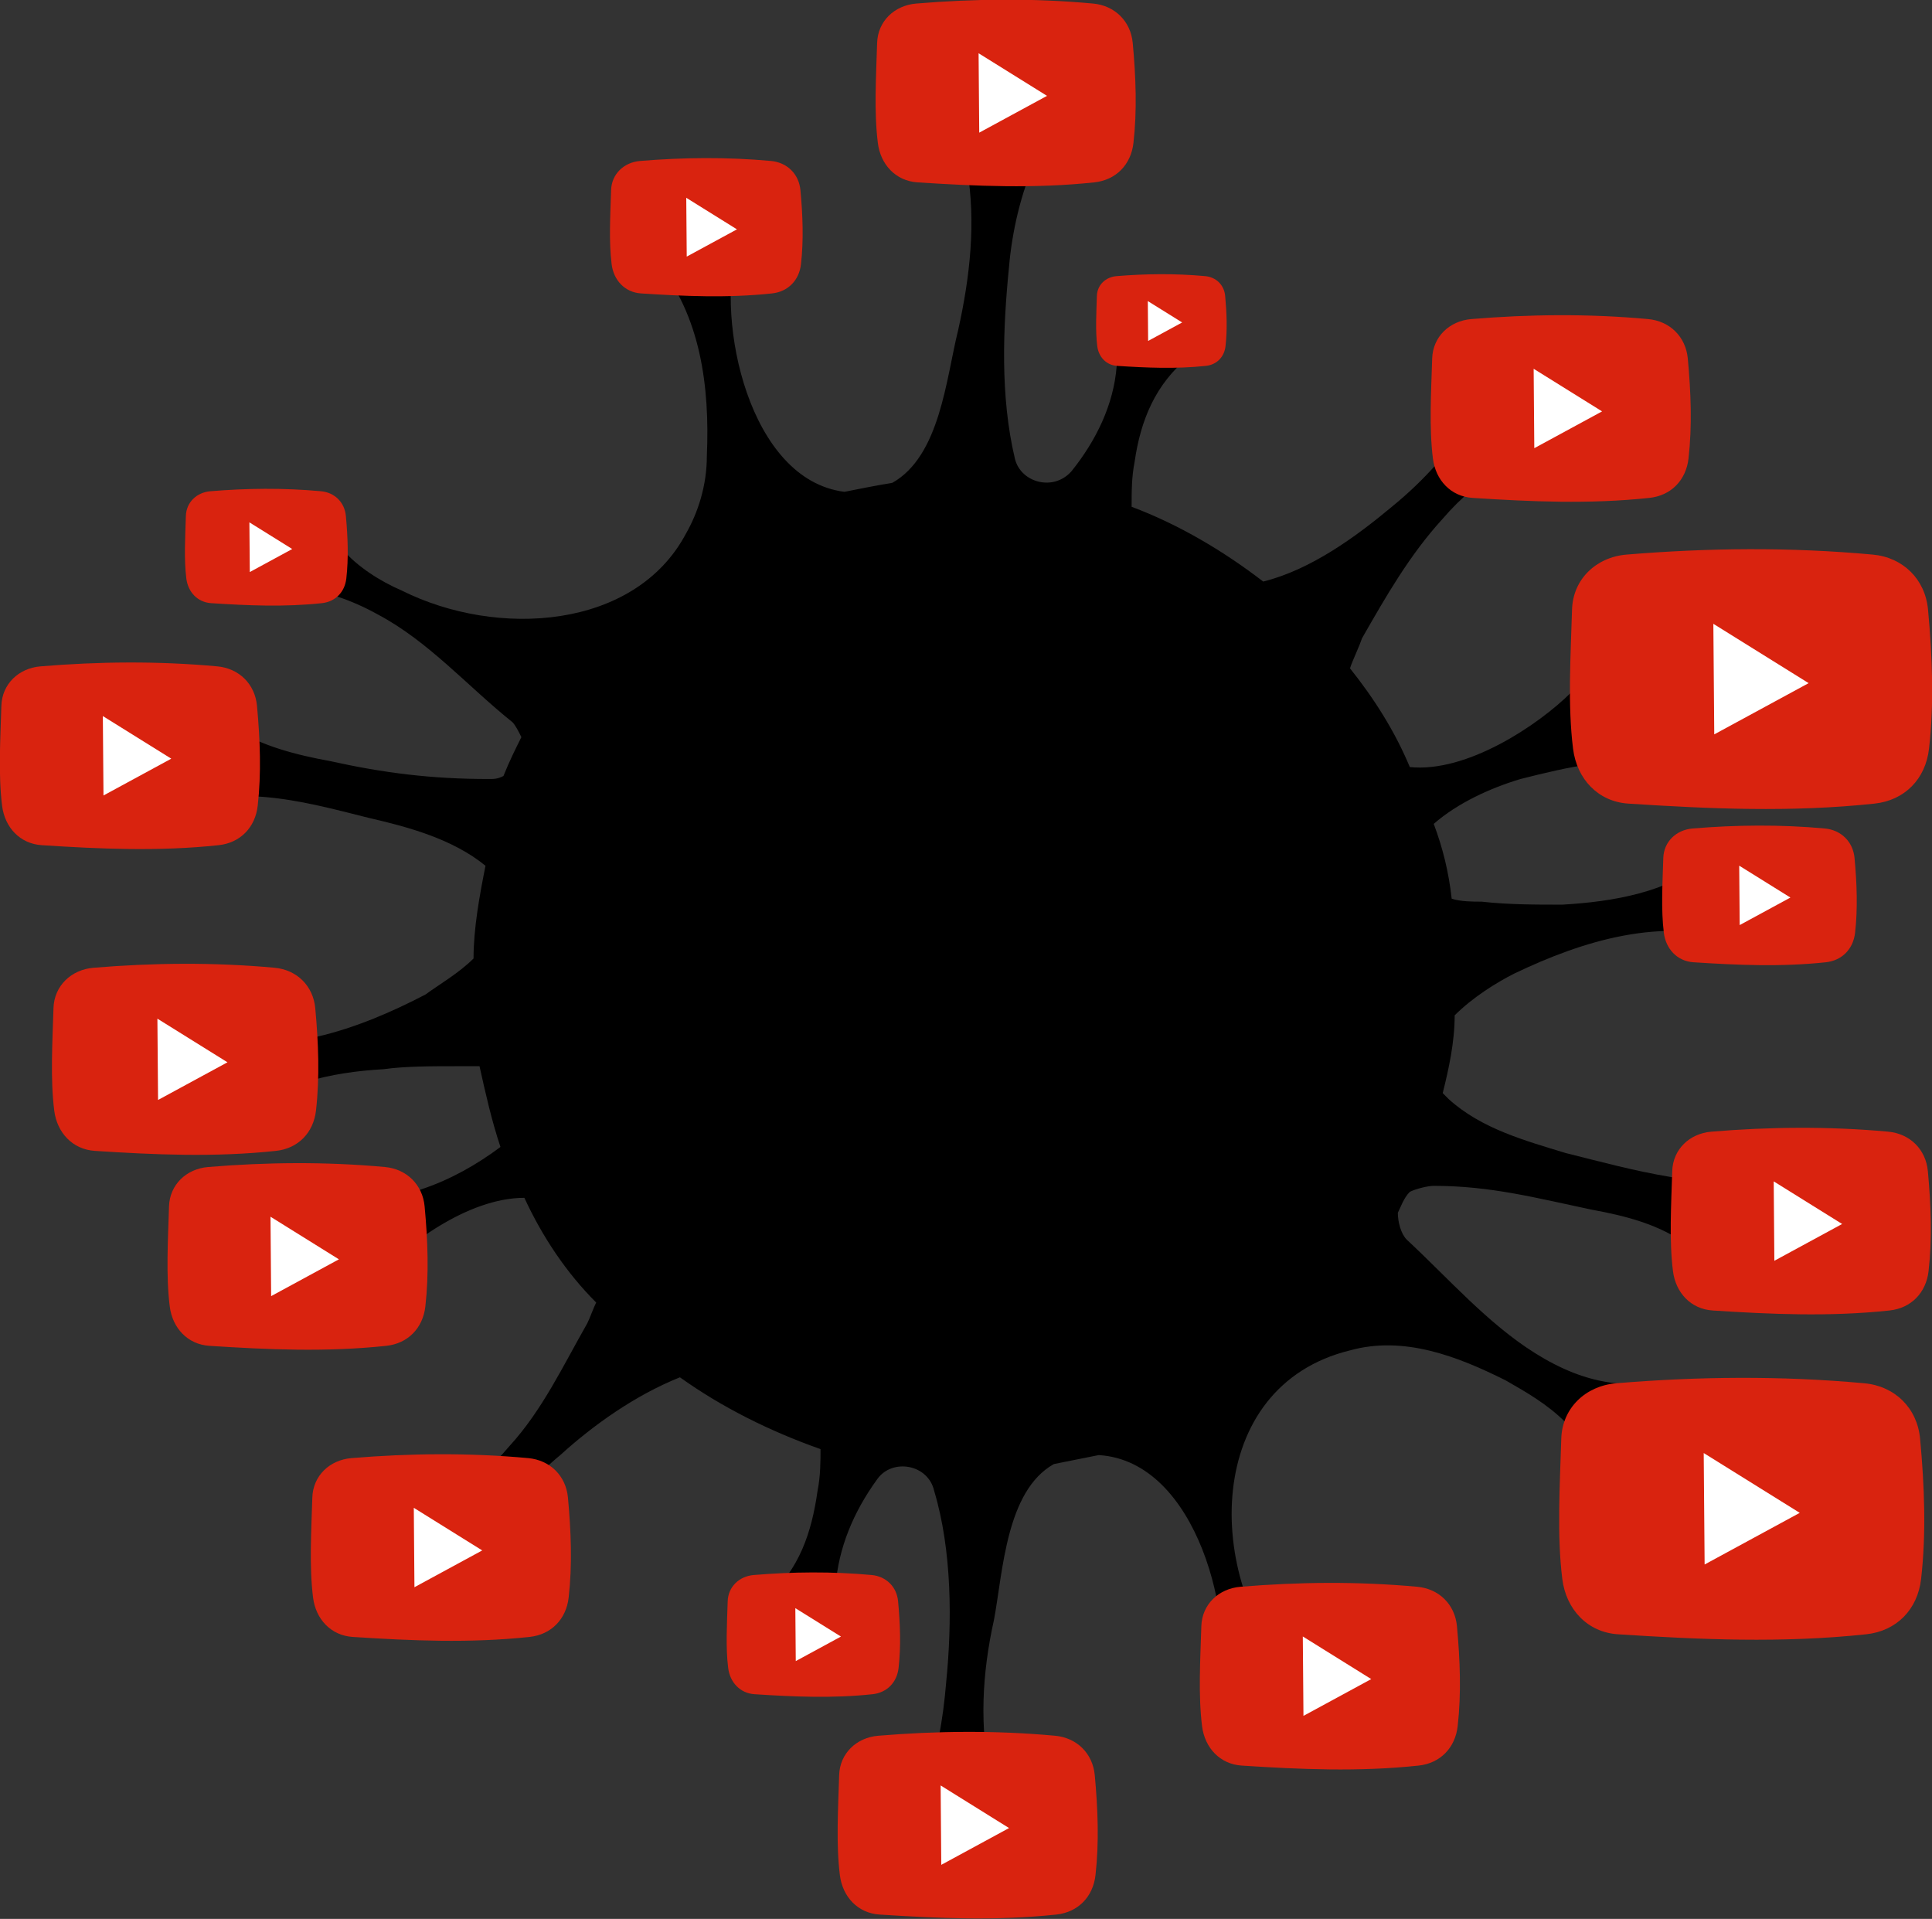<?xml version="1.0" encoding="UTF-8" standalone="no"?>
<!-- Created with Inkscape (http://www.inkscape.org/) -->

<svg
   xmlns:dc="http://purl.org/dc/elements/1.1/"
   xmlns:cc="http://creativecommons.org/ns#"
   xmlns:rdf="http://www.w3.org/1999/02/22-rdf-syntax-ns#"
   xmlns:svg="http://www.w3.org/2000/svg"
   xmlns="http://www.w3.org/2000/svg"
   xmlns:sodipodi="http://sodipodi.sourceforge.net/DTD/sodipodi-0.dtd"
   xmlns:inkscape="http://www.inkscape.org/namespaces/inkscape"
   width="184.268mm"
   height="183.005mm"
   viewBox="0 0 184.268 183.005"
   version="1.1"
   id="svg8"
   inkscape:version="0.92.4 (f8dce91, 2019-08-02)"
   sodipodi:docname="virustube.svg">
  <rect x="0" y="0" width="184.268" height="183.005" fill="#333333" stroke="none"/>
  <defs
     id="defs2" />
  <sodipodi:namedview
     id="base"
     pagecolor="#ffffff"
     bordercolor="#666666"
     borderopacity="1.0"
     inkscape:pageopacity="0.0"
     inkscape:pageshadow="2"
     inkscape:zoom="0.92626775"
     inkscape:cx="307.92324"
     inkscape:cy="363.35861"
     inkscape:document-units="mm"
     inkscape:current-layer="layer1"
     showgrid="false"
     inkscape:window-width="1908"
     inkscape:window-height="1021"
     inkscape:window-x="4"
     inkscape:window-y="27"
     inkscape:window-maximized="0"
     showguides="false" />
  <g
     inkscape:label="Layer 1"
     inkscape:groupmode="layer"
     id="layer1"
     transform="translate(-10.581,-7.765)">
    <g
       id="g920">
      <g
         transform="matrix(-2.853,0,0,-2.853,194.401,192.185)"
         id="g4">
        <path
           inkscape:connector-curvature="0"
           id="path2"
           d="M 61,39.2 C 60.9,38 60.2,37.7 59.1,37.8 58,38 56.8,38.1 55.6,38 54.4,37.9 53.3,37.6 52.1,37.3 50.8,37 49.3,36.6 48.2,35.7 c 0.2,-1 0.4,-2.1 0.4,-3.1 0.5,-0.5 1.2,-0.9 1.6,-1.2 2.3,-1.2 4.9,-2.1 7.4,-1.4 1.3,0.3 2,-0.9 1.5,-2.2 -0.4,-1.1 -1.4,-1.4 -2.6,-0.5 -1.4,1.1 -3.1,1.5 -4.9,1.6 C 50.9,29 50,29 49.1,29 c -0.2,0 -0.5,0 -0.7,0 -0.2,-0.9 -0.4,-1.8 -0.7,-2.7 0.8,-0.6 1.7,-1.1 2.6,-1.4 0.8,-0.3 1.5,-0.5 2.3,-0.6 0.7,-0.1 1.4,-0.1 2.1,0 0.6,0.1 1.2,0 1.5,-0.5 0.4,-0.6 0.3,-1.4 0.1,-2 0,-0.2 -0.1,-0.4 -0.2,-0.5 -0.3,-0.6 -1,-1.7 -1.8,-1.6 -0.5,0 -0.8,0.5 -1.1,0.9 -0.5,0.4 -0.9,0.8 -1.3,1.3 -1,1.1 -3.1,2.7 -5,2.7 -0.6,-1.3 -1.4,-2.5 -2.4,-3.5 0.1,-0.2 0.2,-0.5 0.3,-0.7 0.8,-1.4 1.5,-2.9 2.6,-4.1 0.6,-0.7 1.3,-1.4 2.1,-1.9 0.7,-0.4 3.3,-1.1 2.7,-2.5 -0.4,-0.9 -1.7,-2 -2.6,-1.4 -0.7,0.5 -0.9,1.5 -1.3,2.3 -0.7,1.2 -1.5,2.3 -2.6,3.2 -1.1,1 -2.5,2 -4,2.6 -1.4,-1 -3,-1.8 -4.7,-2.4 0,-0.4 0,-0.9 0.1,-1.4 0.2,-1.4 0.6,-2.6 1.7,-3.6 C 40.1,10 38.4,8.7 37.2,9 c -1.1,0.2 -0.7,1.9 -0.7,2.6 -0.1,1.3 -0.6,2.5 -1.4,3.6 -0.5,0.7 -1.7,0.5 -1.9,-0.4 -0.6,-2 -0.6,-4.4 -0.4,-6.4 C 32.9,7.2 33.1,5.9 33.6,4.8 33.9,4.1 34.3,3.4 34.1,2.6 34,2.3 33.8,2 33.5,1.9 32.5,1.3 31.4,2 31.1,3 c -0.2,0.7 0.1,1.4 0.2,2.1 0.4,1.8 0.3,3.6 -0.1,5.4 -0.3,1.6 -0.4,4.3 -2,5.2 -0.5,0.1 -1,0.2 -1.5,0.3 -3.3,-0.2 -4.6,-5.5 -4,-8.1 C 23.8,7.5 23.3,6.5 23,6.5 22.4,6.4 21.6,6.6 21.1,7 c -0.3,0.2 -0.2,1.3 0.1,1.6 3,3.3 3,9.7 -1.9,10.9 -1.8,0.5 -3.6,-0.2 -5.2,-1 -0.7,-0.4 -1.4,-0.8 -2,-1.4 -0.7,-0.7 -1.5,-2.5 -2.7,-1.7 -1.9,1.2 -0.7,2.7 1,3 1,0.1 1.9,0.5 2.7,1 1.6,1 2.9,2.5 4.3,3.8 0.2,0.2 0.3,0.6 0.3,0.9 -0.1,0.2 -0.2,0.5 -0.4,0.7 C 17.1,24.9 16.7,25 16.5,25 14.6,25 13.1,24.6 11.2,24.2 10.1,24 8.9,23.7 8,23 7.2,22.4 6.2,21.2 5,21.5 c -1,0.2 -1.9,1.3 -1.8,2.4 0.1,1.2 0.7,1.5 1.8,1.4 1.2,0 2.4,-0.2 3.6,0 1.2,0.2 2.3,0.5 3.5,0.8 1.3,0.4 2.8,0.8 3.9,1.8 0.1,0.1 0.1,0.1 0.2,0.2 -0.2,0.8 -0.4,1.7 -0.4,2.6 -0.6,0.6 -1.4,1.1 -2,1.4 -2.3,1.1 -4.9,1.9 -7.5,1.1 -1.3,-0.4 -2,0.8 -1.6,2.1 0.4,1.1 1.4,1.5 2.6,0.6 1.4,-1.1 3.2,-1.4 4.9,-1.5 0.9,0 1.8,0 2.7,0.1 0.3,0 0.7,0 1,0.1 0.1,0.9 0.3,1.7 0.6,2.5 -0.8,0.7 -1.9,1.2 -2.9,1.5 -0.8,0.2 -1.6,0.4 -2.4,0.5 -0.7,0.1 -1.4,0 -2.1,-0.1 -0.6,-0.1 -1.2,-0.1 -1.5,0.4 -0.4,0.6 -0.4,1.4 -0.2,2 0,0.2 0.1,0.4 0.2,0.5 0.3,0.6 0.9,1.7 1.7,1.7 0.5,0 0.8,-0.5 1.2,-0.8 0.5,-0.4 0.9,-0.8 1.4,-1.3 1.1,-1.1 3.5,-2.7 5.4,-2.5 0.5,1.2 1.2,2.3 2,3.3 -0.1,0.3 -0.3,0.7 -0.4,1 -0.8,1.4 -1.6,2.8 -2.7,4 -0.6,0.7 -1.3,1.3 -2.2,1.8 -0.7,0.4 -3.3,1 -2.8,2.4 0.3,0.9 1.6,2 2.6,1.5 0.7,-0.4 1,-1.5 1.4,-2.2 0.7,-1.2 1.6,-2.2 2.7,-3.1 1.2,-1 2.7,-2.1 4.3,-2.5 1.3,1 2.8,1.9 4.4,2.5 0,0.5 0,1 -0.1,1.5 -0.2,1.4 -0.7,2.6 -1.8,3.5 -1.4,1.1 0.3,2.5 1.6,2.3 1.1,-0.2 0.8,-1.8 0.8,-2.6 0.1,-1.3 0.7,-2.5 1.5,-3.5 0.6,-0.7 1.7,-0.4 1.9,0.4 0.5,2.1 0.4,4.4 0.2,6.4 -0.1,1.2 -0.4,2.5 -0.9,3.6 -0.3,0.7 -0.8,1.4 -0.6,2.1 0.1,0.3 0.3,0.6 0.6,0.8 1,0.7 2.2,0 2.4,-1 0.2,-0.7 0,-1.4 -0.1,-2.2 -0.3,-1.8 -0.1,-3.6 0.3,-5.4 0.4,-1.6 0.6,-4.2 2.2,-5.1 0.6,-0.1 1.1,-0.2 1.6,-0.3 3.2,0.4 4.3,5.7 3.6,8.2 -0.1,0.4 0.3,1.4 0.7,1.5 0.6,0.1 1.4,0 2,-0.4 0.3,-0.2 0.3,-1.3 0,-1.6 -1.5,-1.8 -1.8,-4.2 -1.7,-6.5 0,-1 0.3,-1.9 0.7,-2.6 1.7,-3.2 6.3,-3.5 9.5,-1.9 0.7,0.3 1.5,0.8 2,1.4 0.7,0.7 1.6,2.4 2.8,1.6 1.9,-1.3 0.6,-2.7 -1.2,-2.9 -1,-0.1 -1.9,-0.4 -2.8,-0.9 -1.7,-0.9 -3,-2.4 -4.5,-3.6 -0.1,-0.1 -0.2,-0.3 -0.3,-0.5 0.2,-0.4 0.4,-0.8 0.6,-1.3 0.2,-0.1 0.3,-0.1 0.5,-0.1 1.9,0 3.5,0.2 5.3,0.6 1.1,0.2 2.3,0.5 3.2,1.1 0.9,0.6 1.9,1.7 3.1,1.4 0.6,-0.3 1.5,-1.4 1.3,-2.5 z" />
      </g>
      <g
         transform="matrix(0.54,0,0,0.54,152.787,74.869)"
         id="g1802-3">
        <path
           inkscape:connector-curvature="0"
           id="rect1795-5"
           d="m 38.923,75.599 c 10.267,-0.852 20.656,-0.97 31.227,0 3.84,0.352 6.653,3.12 7.01,6.96 0.559,6.016 0.779,11.947 0.128,17.661 -0.437,3.831 -3.076,6.55 -6.91,6.96 -10.598,1.131 -20.929,0.667 -31.227,0 -3.848,-0.249 -6.532,-3.134 -7.01,-6.96 -0.682,-5.46 -0.314,-11.621 -0.128,-17.661 0.119,-3.854 3.067,-6.641 6.91,-6.96 z"
           style="fill:#d9230f;fill-opacity:1;stroke:none;stroke-width:0.435;stroke-linecap:round;stroke-miterlimit:4;stroke-dasharray:none;stroke-opacity:1" />
        <path
           inkscape:connector-curvature="0"
           id="path1798-6"
           d="M 49.935,84.377 50.049,98.4 62.02,91.902 Z"
           style="fill:#ffffff;fill-opacity:1;stroke:none;stroke-width:0.265px;stroke-linecap:butt;stroke-linejoin:miter;stroke-opacity:1" />
      </g>
      <g
         transform="matrix(0.54,0,0,0.54,73.33,132.479)"
         id="g1802-3-3">
        <path
           inkscape:connector-curvature="0"
           id="rect1795-5-6"
           d="m 38.923,75.599 c 10.267,-0.852 20.656,-0.97 31.227,0 3.84,0.352 6.653,3.12 7.01,6.96 0.559,6.016 0.779,11.947 0.128,17.661 -0.437,3.831 -3.076,6.55 -6.91,6.96 -10.598,1.131 -20.929,0.667 -31.227,0 -3.848,-0.249 -6.532,-3.134 -7.01,-6.96 -0.682,-5.46 -0.314,-11.621 -0.128,-17.661 0.119,-3.854 3.067,-6.641 6.91,-6.96 z"
           style="fill:#d9230f;fill-opacity:1;stroke:none;stroke-width:0.435;stroke-linecap:round;stroke-miterlimit:4;stroke-dasharray:none;stroke-opacity:1" />
        <path
           inkscape:connector-curvature="0"
           id="path1798-6-7"
           d="M 49.935,84.377 50.049,98.4 62.02,91.902 Z"
           style="fill:#ffffff;fill-opacity:1;stroke:none;stroke-width:0.265px;stroke-linecap:butt;stroke-linejoin:miter;stroke-opacity:1" />
      </g>
      <g
         transform="matrix(0.54,0,0,0.54,76.951,-32.72)"
         id="g1802-3-5">
        <path
           inkscape:connector-curvature="0"
           id="rect1795-5-3"
           d="m 38.923,75.599 c 10.267,-0.852 20.656,-0.97 31.227,0 3.84,0.352 6.653,3.12 7.01,6.96 0.559,6.016 0.779,11.947 0.128,17.661 -0.437,3.831 -3.076,6.55 -6.91,6.96 -10.598,1.131 -20.929,0.667 -31.227,0 -3.848,-0.249 -6.532,-3.134 -7.01,-6.96 -0.682,-5.46 -0.314,-11.621 -0.128,-17.661 0.119,-3.854 3.067,-6.641 6.91,-6.96 z"
           style="fill:#d9230f;fill-opacity:1;stroke:none;stroke-width:0.435;stroke-linecap:round;stroke-miterlimit:4;stroke-dasharray:none;stroke-opacity:1" />
        <path
           inkscape:connector-curvature="0"
           id="path1798-6-5"
           d="M 49.935,84.377 50.049,98.4 62.02,91.902 Z"
           style="fill:#ffffff;fill-opacity:1;stroke:none;stroke-width:0.265px;stroke-linecap:butt;stroke-linejoin:miter;stroke-opacity:1" />
      </g>
      <g
         transform="matrix(0.54,0,0,0.54,-6.575,30.493)"
         id="g1802-3-6">
        <path
           inkscape:connector-curvature="0"
           id="rect1795-5-2"
           d="m 38.923,75.599 c 10.267,-0.852 20.656,-0.97 31.227,0 3.84,0.352 6.653,3.12 7.01,6.96 0.559,6.016 0.779,11.947 0.128,17.661 -0.437,3.831 -3.076,6.55 -6.91,6.96 -10.598,1.131 -20.929,0.667 -31.227,0 -3.848,-0.249 -6.532,-3.134 -7.01,-6.96 -0.682,-5.46 -0.314,-11.621 -0.128,-17.661 0.119,-3.854 3.067,-6.641 6.91,-6.96 z"
           style="fill:#d9230f;fill-opacity:1;stroke:none;stroke-width:0.435;stroke-linecap:round;stroke-miterlimit:4;stroke-dasharray:none;stroke-opacity:1" />
        <path
           inkscape:connector-curvature="0"
           id="path1798-6-9"
           d="M 49.935,84.377 50.049,98.4 62.02,91.902 Z"
           style="fill:#ffffff;fill-opacity:1;stroke:none;stroke-width:0.265px;stroke-linecap:butt;stroke-linejoin:miter;stroke-opacity:1" />
      </g>
      <g
         transform="matrix(0.404,0,0,0.404,156.288,56.236)"
         id="g1802-3-1">
        <path
           inkscape:connector-curvature="0"
           id="rect1795-5-27"
           d="m 38.923,75.599 c 10.267,-0.852 20.656,-0.97 31.227,0 3.84,0.352 6.653,3.12 7.01,6.96 0.559,6.016 0.779,11.947 0.128,17.661 -0.437,3.831 -3.076,6.55 -6.91,6.96 -10.598,1.131 -20.929,0.667 -31.227,0 -3.848,-0.249 -6.532,-3.134 -7.01,-6.96 -0.682,-5.46 -0.314,-11.621 -0.128,-17.661 0.119,-3.854 3.067,-6.641 6.91,-6.96 z"
           style="fill:#d9230f;fill-opacity:1;stroke:none;stroke-width:0.435;stroke-linecap:round;stroke-miterlimit:4;stroke-dasharray:none;stroke-opacity:1" />
        <path
           inkscape:connector-curvature="0"
           id="path1798-6-0"
           d="M 49.935,84.377 50.049,98.4 62.02,91.902 Z"
           style="fill:#ffffff;fill-opacity:1;stroke:none;stroke-width:0.265px;stroke-linecap:butt;stroke-linejoin:miter;stroke-opacity:1" />
      </g>
      <g
         transform="matrix(0.752,0,0,0.752,136.444,3.806)"
         id="g1802-3-9">
        <path
           inkscape:connector-curvature="0"
           id="rect1795-5-36"
           d="m 38.923,75.599 c 10.267,-0.852 20.656,-0.97 31.227,0 3.84,0.352 6.653,3.12 7.01,6.96 0.559,6.016 0.779,11.947 0.128,17.661 -0.437,3.831 -3.076,6.55 -6.91,6.96 -10.598,1.131 -20.929,0.667 -31.227,0 -3.848,-0.249 -6.532,-3.134 -7.01,-6.96 -0.682,-5.46 -0.314,-11.621 -0.128,-17.661 0.119,-3.854 3.067,-6.641 6.91,-6.96 z"
           style="fill:#d9230f;fill-opacity:1;stroke:none;stroke-width:0.435;stroke-linecap:round;stroke-miterlimit:4;stroke-dasharray:none;stroke-opacity:1" />
        <path
           inkscape:connector-curvature="0"
           id="path1798-6-06"
           d="M 49.935,84.377 50.049,98.4 62.02,91.902 Z"
           style="fill:#ffffff;fill-opacity:1;stroke:none;stroke-width:0.265px;stroke-linecap:butt;stroke-linejoin:miter;stroke-opacity:1" />
      </g>
      <g
         transform="matrix(0.54,0,0,0.54,129.891,-2.628)"
         id="g1802-3-2">
        <path
           inkscape:connector-curvature="0"
           id="rect1795-5-61"
           d="m 38.923,75.599 c 10.267,-0.852 20.656,-0.97 31.227,0 3.84,0.352 6.653,3.12 7.01,6.96 0.559,6.016 0.779,11.947 0.128,17.661 -0.437,3.831 -3.076,6.55 -6.91,6.96 -10.598,1.131 -20.929,0.667 -31.227,0 -3.848,-0.249 -6.532,-3.134 -7.01,-6.96 -0.682,-5.46 -0.314,-11.621 -0.128,-17.661 0.119,-3.854 3.067,-6.641 6.91,-6.96 z"
           style="fill:#d9230f;fill-opacity:1;stroke:none;stroke-width:0.435;stroke-linecap:round;stroke-miterlimit:4;stroke-dasharray:none;stroke-opacity:1" />
        <path
           inkscape:connector-curvature="0"
           id="path1798-6-8"
           d="M 49.935,84.377 50.049,98.4 62.02,91.902 Z"
           style="fill:#ffffff;fill-opacity:1;stroke:none;stroke-width:0.265px;stroke-linecap:butt;stroke-linejoin:miter;stroke-opacity:1" />
      </g>
      <g
         transform="matrix(0.271,0,0,0.271,106.523,13.613)"
         id="g1802-3-7">
        <path
           inkscape:connector-curvature="0"
           id="rect1795-5-9"
           d="m 38.923,75.599 c 10.267,-0.852 20.656,-0.97 31.227,0 3.84,0.352 6.653,3.12 7.01,6.96 0.559,6.016 0.779,11.947 0.128,17.661 -0.437,3.831 -3.076,6.55 -6.91,6.96 -10.598,1.131 -20.929,0.667 -31.227,0 -3.848,-0.249 -6.532,-3.134 -7.01,-6.96 -0.682,-5.46 -0.314,-11.621 -0.128,-17.661 0.119,-3.854 3.067,-6.641 6.91,-6.96 z"
           style="fill:#d9230f;fill-opacity:1;stroke:none;stroke-width:0.435;stroke-linecap:round;stroke-miterlimit:4;stroke-dasharray:none;stroke-opacity:1" />
        <path
           inkscape:connector-curvature="0"
           id="path1798-6-2"
           d="M 49.935,84.377 50.049,98.4 62.02,91.902 Z"
           style="fill:#ffffff;fill-opacity:1;stroke:none;stroke-width:0.265px;stroke-linecap:butt;stroke-linejoin:miter;stroke-opacity:1" />
      </g>
      <g
         transform="matrix(0.4,0,0,0.4,56.06,-7.123)"
         id="g1802-3-0">
        <path
           inkscape:connector-curvature="0"
           id="rect1795-5-23"
           d="m 38.923,75.599 c 10.267,-0.852 20.656,-0.97 31.227,0 3.84,0.352 6.653,3.12 7.01,6.96 0.559,6.016 0.779,11.947 0.128,17.661 -0.437,3.831 -3.076,6.55 -6.91,6.96 -10.598,1.131 -20.929,0.667 -31.227,0 -3.848,-0.249 -6.532,-3.134 -7.01,-6.96 -0.682,-5.46 -0.314,-11.621 -0.128,-17.661 0.119,-3.854 3.067,-6.641 6.91,-6.96 z"
           style="fill:#d9230f;fill-opacity:1;stroke:none;stroke-width:0.435;stroke-linecap:round;stroke-miterlimit:4;stroke-dasharray:none;stroke-opacity:1" />
        <path
           inkscape:connector-curvature="0"
           id="path1798-6-75"
           d="M 49.935,84.377 50.049,98.4 62.02,91.902 Z"
           style="fill:#ffffff;fill-opacity:1;stroke:none;stroke-width:0.265px;stroke-linecap:butt;stroke-linejoin:miter;stroke-opacity:1" />
      </g>
      <g
         transform="matrix(0.338,0,0,0.338,17.489,29.062)"
         id="g1802-3-92">
        <path
           inkscape:connector-curvature="0"
           id="rect1795-5-28"
           d="m 38.923,75.599 c 10.267,-0.852 20.656,-0.97 31.227,0 3.84,0.352 6.653,3.12 7.01,6.96 0.559,6.016 0.779,11.947 0.128,17.661 -0.437,3.831 -3.076,6.55 -6.91,6.96 -10.598,1.131 -20.929,0.667 -31.227,0 -3.848,-0.249 -6.532,-3.134 -7.01,-6.96 -0.682,-5.46 -0.314,-11.621 -0.128,-17.661 0.119,-3.854 3.067,-6.641 6.91,-6.96 z"
           style="fill:#d9230f;fill-opacity:1;stroke:none;stroke-width:0.435;stroke-linecap:round;stroke-miterlimit:4;stroke-dasharray:none;stroke-opacity:1" />
        <path
           inkscape:connector-curvature="0"
           id="path1798-6-97"
           d="M 49.935,84.377 50.049,98.4 62.02,91.902 Z"
           style="fill:#ffffff;fill-opacity:1;stroke:none;stroke-width:0.265px;stroke-linecap:butt;stroke-linejoin:miter;stroke-opacity:1" />
      </g>
      <g
         transform="matrix(0.758,0,0,0.758,135.225,82.384)"
         id="g1802-3-36">
        <path
           inkscape:connector-curvature="0"
           id="rect1795-5-1"
           d="m 38.923,75.599 c 10.267,-0.852 20.656,-0.97 31.227,0 3.84,0.352 6.653,3.12 7.01,6.96 0.559,6.016 0.779,11.947 0.128,17.661 -0.437,3.831 -3.076,6.55 -6.91,6.96 -10.598,1.131 -20.929,0.667 -31.227,0 -3.848,-0.249 -6.532,-3.134 -7.01,-6.96 -0.682,-5.46 -0.314,-11.621 -0.128,-17.661 0.119,-3.854 3.067,-6.641 6.91,-6.96 z"
           style="fill:#d9230f;fill-opacity:1;stroke:none;stroke-width:0.435;stroke-linecap:round;stroke-miterlimit:4;stroke-dasharray:none;stroke-opacity:1" />
        <path
           inkscape:connector-curvature="0"
           id="path1798-6-29"
           d="M 49.935,84.377 50.049,98.4 62.02,91.902 Z"
           style="fill:#ffffff;fill-opacity:1;stroke:none;stroke-width:0.265px;stroke-linecap:butt;stroke-linejoin:miter;stroke-opacity:1" />
      </g>
      <g
         transform="matrix(0.54,0,0,0.54,107.874,118.272)"
         id="g1802-3-31">
        <path
           inkscape:connector-curvature="0"
           id="rect1795-5-94"
           d="m 38.923,75.599 c 10.267,-0.852 20.656,-0.97 31.227,0 3.84,0.352 6.653,3.12 7.01,6.96 0.559,6.016 0.779,11.947 0.128,17.661 -0.437,3.831 -3.076,6.55 -6.91,6.96 -10.598,1.131 -20.929,0.667 -31.227,0 -3.848,-0.249 -6.532,-3.134 -7.01,-6.96 -0.682,-5.46 -0.314,-11.621 -0.128,-17.661 0.119,-3.854 3.067,-6.641 6.91,-6.96 z"
           style="fill:#d9230f;fill-opacity:1;stroke:none;stroke-width:0.435;stroke-linecap:round;stroke-miterlimit:4;stroke-dasharray:none;stroke-opacity:1" />
        <path
           inkscape:connector-curvature="0"
           id="path1798-6-78"
           d="M 49.935,84.377 50.049,98.4 62.02,91.902 Z"
           style="fill:#ffffff;fill-opacity:1;stroke:none;stroke-width:0.265px;stroke-linecap:butt;stroke-linejoin:miter;stroke-opacity:1" />
      </g>
      <g
         transform="matrix(0.54,0,0,0.54,23.083,106.002)"
         id="g1802-3-4">
        <path
           inkscape:connector-curvature="0"
           id="rect1795-5-5"
           d="m 38.923,75.599 c 10.267,-0.852 20.656,-0.97 31.227,0 3.84,0.352 6.653,3.12 7.01,6.96 0.559,6.016 0.779,11.947 0.128,17.661 -0.437,3.831 -3.076,6.55 -6.91,6.96 -10.598,1.131 -20.929,0.667 -31.227,0 -3.848,-0.249 -6.532,-3.134 -7.01,-6.96 -0.682,-5.46 -0.314,-11.621 -0.128,-17.661 0.119,-3.854 3.067,-6.641 6.91,-6.96 z"
           style="fill:#d9230f;fill-opacity:1;stroke:none;stroke-width:0.435;stroke-linecap:round;stroke-miterlimit:4;stroke-dasharray:none;stroke-opacity:1" />
        <path
           inkscape:connector-curvature="0"
           id="path1798-6-03"
           d="M 49.935,84.377 50.049,98.4 62.02,91.902 Z"
           style="fill:#ffffff;fill-opacity:1;stroke:none;stroke-width:0.265px;stroke-linecap:butt;stroke-linejoin:miter;stroke-opacity:1" />
      </g>
      <g
         transform="matrix(0.553,0,0,0.553,-2.021,58.254)"
         id="g1802-3-61">
        <path
           inkscape:connector-curvature="0"
           id="rect1795-5-0"
           d="m 38.923,75.599 c 10.267,-0.852 20.656,-0.97 31.227,0 3.84,0.352 6.653,3.12 7.01,6.96 0.559,6.016 0.779,11.947 0.128,17.661 -0.437,3.831 -3.076,6.55 -6.91,6.96 -10.598,1.131 -20.929,0.667 -31.227,0 -3.848,-0.249 -6.532,-3.134 -7.01,-6.96 -0.682,-5.46 -0.314,-11.621 -0.128,-17.661 0.119,-3.854 3.067,-6.641 6.91,-6.96 z"
           style="fill:#d9230f;fill-opacity:1;stroke:none;stroke-width:0.435;stroke-linecap:round;stroke-miterlimit:4;stroke-dasharray:none;stroke-opacity:1" />
        <path
           inkscape:connector-curvature="0"
           id="path1798-6-6"
           d="M 49.935,84.377 50.049,98.4 62.02,91.902 Z"
           style="fill:#ffffff;fill-opacity:1;stroke:none;stroke-width:0.265px;stroke-linecap:butt;stroke-linejoin:miter;stroke-opacity:1" />
      </g>
      <g
         transform="matrix(0.36,0,0,0.36,68.461,130.759)"
         id="g1802-3-32">
        <path
           inkscape:connector-curvature="0"
           id="rect1795-5-06"
           d="m 38.923,75.599 c 10.267,-0.852 20.656,-0.97 31.227,0 3.84,0.352 6.653,3.12 7.01,6.96 0.559,6.016 0.779,11.947 0.128,17.661 -0.437,3.831 -3.076,6.55 -6.91,6.96 -10.598,1.131 -20.929,0.667 -31.227,0 -3.848,-0.249 -6.532,-3.134 -7.01,-6.96 -0.682,-5.46 -0.314,-11.621 -0.128,-17.661 0.119,-3.854 3.067,-6.641 6.91,-6.96 z"
           style="fill:#d9230f;fill-opacity:1;stroke:none;stroke-width:0.435;stroke-linecap:round;stroke-miterlimit:4;stroke-dasharray:none;stroke-opacity:1" />
        <path
           inkscape:connector-curvature="0"
           id="path1798-6-1"
           d="M 49.935,84.377 50.049,98.4 62.02,91.902 Z"
           style="fill:#ffffff;fill-opacity:1;stroke:none;stroke-width:0.265px;stroke-linecap:butt;stroke-linejoin:miter;stroke-opacity:1" />
      </g>
      <g
         transform="matrix(0.54,0,0,0.54,9.415,78.24)"
         id="g1802-3-55">
        <path
           inkscape:connector-curvature="0"
           id="rect1795-5-4"
           d="m 38.923,75.599 c 10.267,-0.852 20.656,-0.97 31.227,0 3.84,0.352 6.653,3.12 7.01,6.96 0.559,6.016 0.779,11.947 0.128,17.661 -0.437,3.831 -3.076,6.55 -6.91,6.96 -10.598,1.131 -20.929,0.667 -31.227,0 -3.848,-0.249 -6.532,-3.134 -7.01,-6.96 -0.682,-5.46 -0.314,-11.621 -0.128,-17.661 0.119,-3.854 3.067,-6.641 6.91,-6.96 z"
           style="fill:#d9230f;fill-opacity:1;stroke:none;stroke-width:0.435;stroke-linecap:round;stroke-miterlimit:4;stroke-dasharray:none;stroke-opacity:1" />
        <path
           inkscape:connector-curvature="0"
           id="path1798-6-76"
           d="M 49.935,84.377 50.049,98.4 62.02,91.902 Z"
           style="fill:#ffffff;fill-opacity:1;stroke:none;stroke-width:0.265px;stroke-linecap:butt;stroke-linejoin:miter;stroke-opacity:1" />
      </g>
    </g>
  </g>
</svg>
